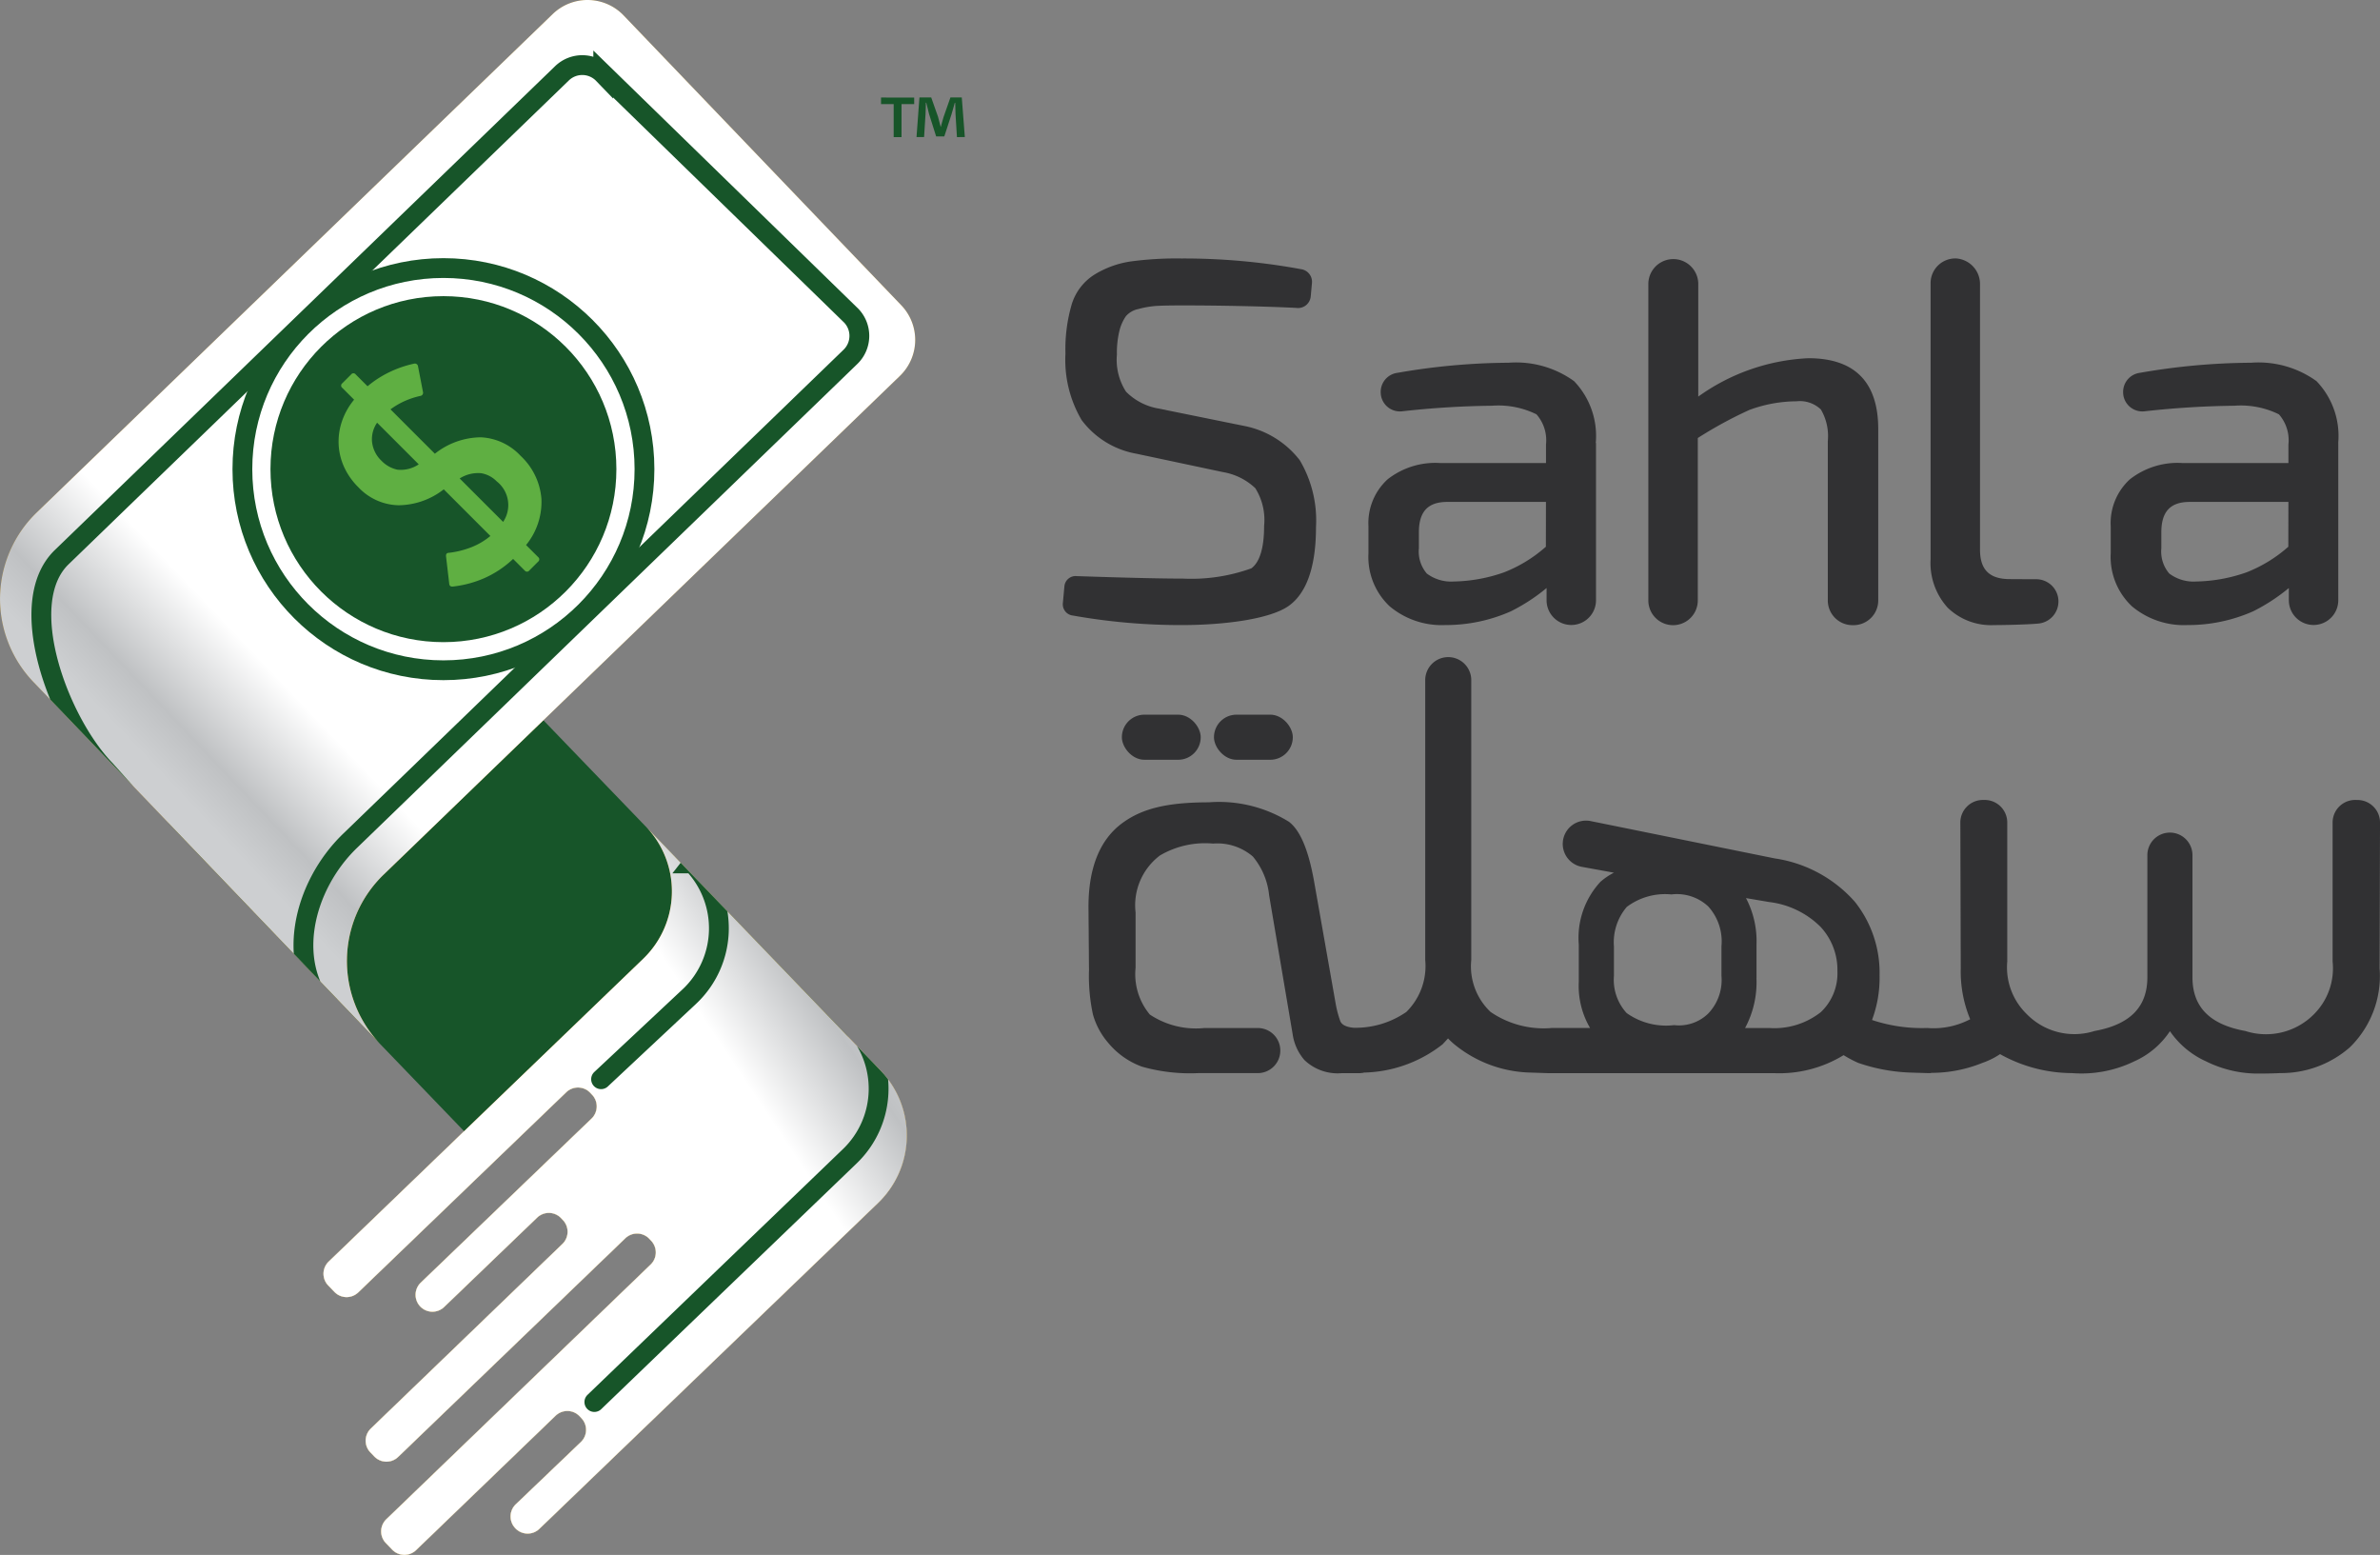 <svg xmlns="http://www.w3.org/2000/svg" xmlns:xlink="http://www.w3.org/1999/xlink" width="130.574" height="85.289" viewBox="0 0 130.574 85.289">
  <rect x="0" y="0" width="130.574" height="85.289" fill="#808080" stroke="none"/>
  <defs>
    <linearGradient id="linear-gradient" x1="0.854" y1="0.174" x2="0.707" y2="0.295" gradientUnits="objectBoundingBox">
      <stop offset="0" stop-color="#cdcfd1"/>
      <stop offset="0.314" stop-color="#bfc1c3"/>
      <stop offset="1" stop-color="#fff"/>
    </linearGradient>
    <linearGradient id="linear-gradient-2" x1="0.206" y1="0.769" x2="0.311" y2="0.656" xlink:href="#linear-gradient"/>
    <linearGradient id="linear-gradient-3" x1="0.877" y1="0.155" x2="0.69" y2="0.31" xlink:href="#linear-gradient"/>
    <clipPath id="clip-path">
      <path id="Path_9" data-name="Path 9" d="M285.222,215.868a6.584,6.584,0,0,1,.174-9.31l28.32-27.349a2.744,2.744,0,0,0,.078-3.875l-15.235-15.9a2.745,2.745,0,0,0-3.885-.078l-28.31,27.34a6.584,6.584,0,0,0-.174,9.31l19.04,19.87h0Z" transform="translate(-264.346 -158.589)" fill="none"/>
    </clipPath>
    <clipPath id="clip-path-2">
      <path id="Path_11" data-name="Path 11" d="M333.567,270.7l-12.9-13.406h0l.006.006a5.132,5.132,0,0,1-.136,7.256l-17.26,16.613a.927.927,0,0,0-.025,1.31l.341.354a.927.927,0,0,0,1.311.025l11.409-10.977a.927.927,0,0,1,1.311.025l.1.107a.928.928,0,0,1-.025,1.311l-9.37,9a.927.927,0,0,0-.025,1.31h0a.927.927,0,0,0,1.311.025l5.1-4.9a.927.927,0,0,1,1.31.024l.1.107a.926.926,0,0,1-.024,1.31l-10.511,10.125a.927.927,0,0,0-.025,1.31l.215.224a.927.927,0,0,0,1.311.025l12.463-11.993a.926.926,0,0,1,1.31.024l.1.107a.926.926,0,0,1-.024,1.31L306.44,295.3a.927.927,0,0,0-.025,1.31l.348.361a.927.927,0,0,0,1.311.025l7.655-7.373a.927.927,0,0,1,1.31.024l.1.107a.926.926,0,0,1-.024,1.31l-3.575,3.418a.927.927,0,0,0-.025,1.31l.011.012a.927.927,0,0,0,1.311.025l18.59-17.883A5.132,5.132,0,0,0,333.567,270.7Z" transform="translate(-302.989 -257.29)" fill="none"/>
    </clipPath>
  </defs>
  <g id="Group_1720" data-name="Group 1720" transform="translate(-48 -360)">
    <g id="Group_15" data-name="Group 15" transform="translate(48 360)">
      <g id="Group_14" data-name="Group 14" transform="translate(0 0)">
        <g id="Group_13" data-name="Group 13">
          <g id="Group_2" data-name="Group 2" transform="translate(59.719 36.045)">
            <rect id="Rectangle_3" data-name="Rectangle 3" width="4.326" height="2.474" rx="1.237" transform="translate(1.83 3.154)" fill="#313133"/>
            <rect id="Rectangle_4" data-name="Rectangle 4" width="4.326" height="2.474" rx="1.237" transform="translate(6.883 3.154)" fill="#313133"/>
            <path id="Path_1" data-name="Path 1" d="M463.9,244.924a1.237,1.237,0,0,0-1.237,1.237v7.623a3.561,3.561,0,0,1-1.036,2.905,3.7,3.7,0,0,1-3.753.907c-1.949-.353-2.9-1.316-2.9-2.945v-6.7a1.238,1.238,0,0,0-1.237-1.237h0a1.237,1.237,0,0,0-1.237,1.237v6.7c0,1.629-.947,2.592-2.9,2.946a3.654,3.654,0,0,1-3.723-.933,3.569,3.569,0,0,1-1.064-2.88v-7.623a1.237,1.237,0,0,0-1.237-1.237h-.1a1.238,1.238,0,0,0-1.237,1.241l.023,7.987a6.84,6.84,0,0,0,.517,2.8,4.344,4.344,0,0,1-2.357.48,8.659,8.659,0,0,1-3.029-.439,6.6,6.6,0,0,0,.415-2.45,6.253,6.253,0,0,0-1.356-4.034,7.268,7.268,0,0,0-4.392-2.378l-10.112-2.05a1.278,1.278,0,0,0-1.519,1.163h0a1.278,1.278,0,0,0,1.046,1.349l1.758.32a3.658,3.658,0,0,0-.738.5,4.521,4.521,0,0,0-1.189,3.448v2.024a4.559,4.559,0,0,0,.62,2.547h-2.105a5.158,5.158,0,0,1-3.354-.88,3.443,3.443,0,0,1-1.06-2.85v-15.35a1.263,1.263,0,0,0-1.263-1.263h0a1.263,1.263,0,0,0-1.263,1.263V253.7a3.534,3.534,0,0,1-1.036,2.852,4.89,4.89,0,0,1-2.887.867c-.407-.036-.655-.161-.737-.364a5.889,5.889,0,0,1-.255-.969l-1.183-6.7c-.31-1.729-.763-2.8-1.384-3.269a7.3,7.3,0,0,0-4.4-1.063c-2.359,0-3.676.375-4.7,1.112-1.291.927-1.927,2.544-1.891,4.805l.027,3.283a10.058,10.058,0,0,0,.216,2.437,4.063,4.063,0,0,0,.856,1.576,4.314,4.314,0,0,0,1.837,1.287,9.719,9.719,0,0,0,3.086.353h3.264A1.237,1.237,0,0,0,404.734,258h0a1.237,1.237,0,0,0-1.039-.567h-2.922a4.57,4.57,0,0,1-3-.738,3.453,3.453,0,0,1-.782-2.572V251.1a3.423,3.423,0,0,1,1.333-3.129,4.888,4.888,0,0,1,2.918-.654,2.987,2.987,0,0,1,2.181.708,3.934,3.934,0,0,1,.895,2.134l1.288,7.6a2.764,2.764,0,0,0,.647,1.43,2.637,2.637,0,0,0,2.058.72h1l.185-.02v-.011a7.232,7.232,0,0,0,4.338-1.552l.3-.323a3.6,3.6,0,0,0,.359.336,6.824,6.824,0,0,0,4.2,1.539l.912.031h12.415a6.758,6.758,0,0,0,3.815-.988,6.269,6.269,0,0,0,.8.424,9.779,9.779,0,0,0,2.957.535l.844.026.208,0-.03-.014a7.424,7.424,0,0,0,2.84-.548,4.2,4.2,0,0,0,.964-.478,8.137,8.137,0,0,0,3.937,1.04,6.635,6.635,0,0,0,3.43-.646,4.582,4.582,0,0,0,1.953-1.653,4.785,4.785,0,0,0,1.977,1.653,6.411,6.411,0,0,0,3,.671c.268,0,.793-.009,1.071-.026A5.721,5.721,0,0,0,463.6,258.5a5.469,5.469,0,0,0,1.641-4.346l.023-7.987a1.237,1.237,0,0,0-1.237-1.241Zm-34.766,8.045v1.6a2.665,2.665,0,0,1-.727,2.07,2.3,2.3,0,0,1-1.872.636,3.737,3.737,0,0,1-2.6-.66,2.685,2.685,0,0,1-.7-2.046v-1.6a2.986,2.986,0,0,1,.705-2.179,3.5,3.5,0,0,1,2.447-.684,2.518,2.518,0,0,1,2.025.662A2.856,2.856,0,0,1,429.132,252.969Zm1.922,1.735v-1.84a5.062,5.062,0,0,0-.577-2.557l1.281.217a4.8,4.8,0,0,1,2.812,1.362,3.458,3.458,0,0,1,.923,2.423,2.925,2.925,0,0,1-.911,2.254,4.127,4.127,0,0,1-2.794.872h-1.361A5.314,5.314,0,0,0,431.054,254.7Z" transform="translate(-394.408 -237.092)" fill="#313133"/>
          </g>
          <g id="Group_12" data-name="Group 12">
            <g id="Group_8" data-name="Group 8">
              <path id="Path_2" data-name="Path 2" d="M333.567,270.7l-12.9-13.406h0l.006.006a5.132,5.132,0,0,1-.136,7.256l-17.26,16.613a.927.927,0,0,0-.025,1.31l.341.354a.927.927,0,0,0,1.311.025l11.409-10.977a.927.927,0,0,1,1.311.025l.1.107a.928.928,0,0,1-.025,1.311l-9.37,9a.927.927,0,0,0-.025,1.31h0a.927.927,0,0,0,1.311.025l5.1-4.9a.927.927,0,0,1,1.31.024l.1.107a.926.926,0,0,1-.024,1.31l-10.511,10.125a.927.927,0,0,0-.025,1.31l.215.224a.927.927,0,0,0,1.311.025l12.463-11.993a.926.926,0,0,1,1.31.024l.1.107a.926.926,0,0,1-.024,1.31L306.44,295.3a.927.927,0,0,0-.025,1.31l.348.361a.927.927,0,0,0,1.311.025l7.655-7.373a.927.927,0,0,1,1.31.024l.1.107a.926.926,0,0,1-.024,1.31l-3.575,3.418a.927.927,0,0,0-.025,1.31l.011.012a.927.927,0,0,0,1.311.025l18.59-17.883A5.132,5.132,0,0,0,333.567,270.7Z" transform="translate(-285.246 -211.971)" fill="url(#linear-gradient)" style="mix-blend-mode: multiply;isolation: isolate"/>
              <g id="Group_7" data-name="Group 7">
                <path id="Path_3" data-name="Path 3" d="M284.424,241.824,296.088,254l5.526,5.738,8.927-8.533,11.2,2.37-23.6-24.5Z" transform="translate(-275.205 -196.708)" fill="#175529"/>
                <path id="Path_4" data-name="Path 4" d="M285.222,215.868a6.584,6.584,0,0,1,.174-9.31l28.32-27.349a2.744,2.744,0,0,0,.078-3.875l-15.235-15.9a2.745,2.745,0,0,0-3.885-.078l-28.31,27.34a6.584,6.584,0,0,0-.174,9.31l19.04,19.87h0Z" transform="translate(-264.346 -158.589)" fill="#a97c14"/>
                <path id="Path_5" data-name="Path 5" d="M285.222,215.868a6.584,6.584,0,0,1,.174-9.31l28.32-27.349a2.744,2.744,0,0,0,.078-3.875l-15.235-15.9a2.745,2.745,0,0,0-3.885-.078l-28.31,27.34a6.584,6.584,0,0,0-.174,9.31l19.04,19.87h0Z" transform="translate(-264.346 -158.589)" fill="url(#linear-gradient-2)" style="mix-blend-mode: multiply;isolation: isolate"/>
                <path id="Path_6" data-name="Path 6" d="M333.567,270.7l-12.9-13.406h0l.006.006a5.132,5.132,0,0,1-.136,7.256l-17.26,16.613a.927.927,0,0,0-.025,1.31l.341.354a.927.927,0,0,0,1.311.025l11.409-10.977a.927.927,0,0,1,1.311.025l.1.107a.928.928,0,0,1-.025,1.311l-9.37,9a.927.927,0,0,0-.025,1.31h0a.927.927,0,0,0,1.311.025l5.1-4.9a.927.927,0,0,1,1.31.024l.1.107a.926.926,0,0,1-.024,1.31l-10.511,10.125a.927.927,0,0,0-.025,1.31l.215.224a.927.927,0,0,0,1.311.025l12.463-11.993a.926.926,0,0,1,1.31.024l.1.107a.926.926,0,0,1-.024,1.31L306.44,295.3a.927.927,0,0,0-.025,1.31l.348.361a.927.927,0,0,0,1.311.025l7.655-7.373a.927.927,0,0,1,1.31.024l.1.107a.926.926,0,0,1-.024,1.31l-3.575,3.418a.927.927,0,0,0-.025,1.31l.011.012a.927.927,0,0,0,1.311.025l18.59-17.883A5.132,5.132,0,0,0,333.567,270.7Z" transform="translate(-285.246 -211.971)" fill="#a97c14"/>
                <path id="Path_7" data-name="Path 7" d="M333.567,270.7l-12.9-13.406h0l.006.006a5.132,5.132,0,0,1-.136,7.256l-17.26,16.613a.927.927,0,0,0-.025,1.31l.341.354a.927.927,0,0,0,1.311.025l11.409-10.977a.927.927,0,0,1,1.311.025l.1.107a.928.928,0,0,1-.025,1.311l-9.37,9a.927.927,0,0,0-.025,1.31h0a.927.927,0,0,0,1.311.025l5.1-4.9a.927.927,0,0,1,1.31.024l.1.107a.926.926,0,0,1-.024,1.31l-10.511,10.125a.927.927,0,0,0-.025,1.31l.215.224a.927.927,0,0,0,1.311.025l12.463-11.993a.926.926,0,0,1,1.31.024l.1.107a.926.926,0,0,1-.024,1.31L306.44,295.3a.927.927,0,0,0-.025,1.31l.348.361a.927.927,0,0,0,1.311.025l7.655-7.373a.927.927,0,0,1,1.31.024l.1.107a.926.926,0,0,1-.024,1.31l-3.575,3.418a.927.927,0,0,0-.025,1.31l.011.012a.927.927,0,0,0,1.311.025l18.59-17.883A5.132,5.132,0,0,0,333.567,270.7Z" transform="translate(-285.246 -211.971)" fill="url(#linear-gradient-3)" style="mix-blend-mode: multiply;isolation: isolate"/>
                <g id="Group_4" data-name="Group 4">
                  <g id="Group_3" data-name="Group 3" clip-path="url(#clip-path)">
                    <path id="Path_8" data-name="Path 8" d="M285.119,218.393c-2.523-2.619-1.508-6.962,1.111-9.485l27.45-26.543a1.6,1.6,0,0,0,.041-2.255l-13.606-13.255a1.6,1.6,0,0,0-2.262-.041l-27.445,26.538c-2.619,2.523-.155,9.027,2.367,11.646l12.876,14.332-.859-1.511Z" transform="translate(-267.019 -162.795)" fill="none" stroke="#175529" stroke-width="1.087"/>
                  </g>
                </g>
                <g id="Group_6" data-name="Group 6" transform="translate(17.743 45.319)">
                  <g id="Group_5" data-name="Group 5" clip-path="url(#clip-path-2)">
                    <path id="Path_10" data-name="Path 10" d="M335.364,290.519l14.024-13.49a5.132,5.132,0,0,0,.135-7.256l-8.262-9.436h0l-.5.64a5.132,5.132,0,0,1-.136,7.256l-4.892,4.581" transform="translate(-320.499 -258.938)" fill="none" stroke="#175529" stroke-linecap="round" stroke-width="1.087"/>
                  </g>
                </g>
              </g>
            </g>
            <g id="Group_9" data-name="Group 9" transform="translate(48.336 5.351)">
              <path id="Path_12" data-name="Path 12" d="M371.437,170.242v.359h-.694v1.811h-.431V170.6h-.694v-.359Zm2.346,2.17-.079-1.276c-.008-.168-.008-.375-.016-.607h-.024c-.056.191-.12.447-.184.646l-.391,1.2h-.447l-.391-1.237c-.04-.168-.1-.423-.151-.614h-.024c0,.2-.008.407-.016.607l-.08,1.276h-.415l.16-2.17h.646l.375,1.061c.048.168.088.327.144.551h.008c.056-.2.1-.383.152-.543l.375-1.069h.623l.167,2.17Z" transform="translate(-369.618 -170.242)" fill="#175529"/>
            </g>
            <g id="Group_11" data-name="Group 11" transform="translate(13.298 14.703)">
              <circle id="Ellipse_7" data-name="Ellipse 7" cx="9.489" cy="9.489" r="9.489" transform="translate(1.541 1.541)" fill="#175529"/>
              <circle id="Ellipse_8" data-name="Ellipse 8" cx="11.03" cy="11.03" r="11.03" fill="none" stroke="#175529" stroke-width="1.086"/>
              <g id="Group_10" data-name="Group 10" transform="translate(5.279 5.236)">
                <path id="Path_13" data-name="Path 13" d="M311.085,214.245q-.2.025-.212-.163l-.175-1.5q-.012-.187.163-.187a4.91,4.91,0,0,0,1.11-.262,3.794,3.794,0,0,0,1.161-.661l-2.558-2.558a4.088,4.088,0,0,1-2.483.873,3.114,3.114,0,0,1-2.2-.986,3.756,3.756,0,0,1-.792-1.129,3.37,3.37,0,0,1-.293-1.242,3.458,3.458,0,0,1,.187-1.26,3.755,3.755,0,0,1,.662-1.173l-.649-.649a.156.156,0,0,1,0-.25l.487-.487a.156.156,0,0,1,.25,0l.649.649a5.8,5.8,0,0,1,1.254-.8,6.024,6.024,0,0,1,1.316-.443.172.172,0,0,1,.2.15l.275,1.423a.172.172,0,0,1-.15.2,4.473,4.473,0,0,0-.855.281,4.2,4.2,0,0,0-.78.456l2.434,2.433a4.116,4.116,0,0,1,2.527-.9,3.187,3.187,0,0,1,2.178,1.017,3.61,3.61,0,0,1,1.142,2.365,3.74,3.74,0,0,1-.843,2.527l.662.661a.156.156,0,0,1,0,.25l-.487.487a.156.156,0,0,1-.25,0l-.636-.636a5.6,5.6,0,0,1-1.579,1.054A5.938,5.938,0,0,1,311.085,214.245Zm-4.168-8.986a1.588,1.588,0,0,0-.275,1.073,1.666,1.666,0,0,0,.512,1.011,1.7,1.7,0,0,0,.88.493,1.764,1.764,0,0,0,1.167-.293Zm6.914,5.441a1.65,1.65,0,0,0-.349-2.221,1.57,1.57,0,0,0-.849-.449,1.889,1.889,0,0,0-1.186.287Z" transform="translate(-304.805 -202.013)" fill="#5faf42"/>
              </g>
            </g>
          </g>
        </g>
      </g>
      <path id="Path_14" data-name="Path 14" d="M406.082,309.721l-4.694-.953a3.277,3.277,0,0,1-1.753-.919,3.218,3.218,0,0,1-.5-2.032,5.072,5.072,0,0,1,.142-1.325,2.449,2.449,0,0,1,.352-.784,1.225,1.225,0,0,1,.688-.393,5.054,5.054,0,0,1,1.01-.171c.327-.018.818-.026,1.46-.026,1.8,0,4.408.045,6.181.136h0a.7.7,0,0,0,.8-.623l.069-.748a.7.7,0,0,0-.561-.746l-.1-.018a35.554,35.554,0,0,0-6.5-.576,18.89,18.89,0,0,0-2.805.166,5.28,5.28,0,0,0-1.946.705,2.946,2.946,0,0,0-1.263,1.624,8.771,8.771,0,0,0-.35,2.727,6.5,6.5,0,0,0,.888,3.642,4.79,4.79,0,0,0,3.008,1.846l4.749,1.008a3.4,3.4,0,0,1,1.769.88,3.269,3.269,0,0,1,.485,2.07c0,1.2-.236,1.985-.7,2.328a9.712,9.712,0,0,1-3.753.563c-1.183,0-3.141-.046-5.819-.136h0a.619.619,0,0,0-.685.56l-.085.93a.62.62,0,0,0,.525.669l.041.006a33.81,33.81,0,0,0,5.94.52c2.439,0,4.9-.346,5.891-1.056s1.492-2.171,1.492-4.329a6.488,6.488,0,0,0-.89-3.656A5.079,5.079,0,0,0,406.082,309.721Z" transform="translate(-337.858 -286.366)" fill="#313133"/>
      <path id="Path_15" data-name="Path 15" d="M445.154,317.408a4.338,4.338,0,0,0-1.192-3.4A5.445,5.445,0,0,0,440.371,313a36.34,36.34,0,0,0-6.1.554h0a1.055,1.055,0,0,0-.908,1.177l0,.015a1.056,1.056,0,0,0,1.175.917,48.993,48.993,0,0,1,4.922-.305,4.738,4.738,0,0,1,2.441.471,2.154,2.154,0,0,1,.523,1.657V318.5H436.6a4.234,4.234,0,0,0-2.872.9,3.254,3.254,0,0,0-1.044,2.576v1.47a3.714,3.714,0,0,0,1.165,2.915,4.439,4.439,0,0,0,3.05,1.027,8.791,8.791,0,0,0,3.6-.755,10.172,10.172,0,0,0,1.957-1.276v.671a1.356,1.356,0,1,0,2.712,0V317.4Zm-2.737,5.684a7.669,7.669,0,0,1-2.3,1.407,8.739,8.739,0,0,1-2.751.5,2.222,2.222,0,0,1-1.483-.439,1.862,1.862,0,0,1-.432-1.389V322.3c0-1.136.495-1.666,1.557-1.666h5.414Z" transform="translate(-357.606 -293.104)" fill="#313133"/>
      <path id="Path_16" data-name="Path 16" d="M533.864,317.408a4.338,4.338,0,0,0-1.192-3.4A5.445,5.445,0,0,0,529.08,313a36.341,36.341,0,0,0-6.1.554h0a1.055,1.055,0,0,0-.908,1.177l0,.015a1.056,1.056,0,0,0,1.175.917,48.989,48.989,0,0,1,4.922-.305,4.737,4.737,0,0,1,2.441.471,2.152,2.152,0,0,1,.523,1.657V318.5H525.3a4.235,4.235,0,0,0-2.872.9,3.254,3.254,0,0,0-1.044,2.576v1.47a3.714,3.714,0,0,0,1.165,2.915,4.437,4.437,0,0,0,3.05,1.027,8.791,8.791,0,0,0,3.6-.755,10.206,10.206,0,0,0,1.957-1.276v.671a1.356,1.356,0,1,0,2.712,0V317.4Zm-2.737,5.684a7.668,7.668,0,0,1-2.3,1.407,8.739,8.739,0,0,1-2.751.5,2.223,2.223,0,0,1-1.483-.439,1.862,1.862,0,0,1-.432-1.389V322.3c0-1.136.495-1.666,1.557-1.666h5.414Z" transform="translate(-405.583 -293.104)" fill="#313133"/>
      <path id="Path_17" data-name="Path 17" d="M506.87,319.355a1.218,1.218,0,0,0-1.208-1.218c-.45,0-1.457-.007-1.457-.007-1.118,0-1.638-.512-1.638-1.611V301.974a1.408,1.408,0,0,0-1.283-1.431,1.356,1.356,0,0,0-1.429,1.354v15.139a3.644,3.644,0,0,0,.938,2.662,3.419,3.419,0,0,0,2.541.954c.567,0,1.84-.028,2.441-.085a1.214,1.214,0,0,0,1.094-1.212Z" transform="translate(-393.937 -286.366)" fill="#313133"/>
      <path id="Path_18" data-name="Path 18" d="M474.908,306.014a11.231,11.231,0,0,0-6.04,2.105v-6.209a1.37,1.37,0,0,0-2.739,0V319.3a1.356,1.356,0,1,0,2.713,0v-8.909a22.766,22.766,0,0,1,2.827-1.539,7.573,7.573,0,0,1,2.586-.475,1.665,1.665,0,0,1,1.34.449,2.875,2.875,0,0,1,.38,1.733V319.3a1.356,1.356,0,0,0,1.356,1.356h.055a1.356,1.356,0,0,0,1.356-1.356V309.9C478.741,307.322,477.451,306.014,474.908,306.014Z" transform="translate(-375.696 -286.366)" fill="#313133"/>
    </g>
  </g>
</svg>
